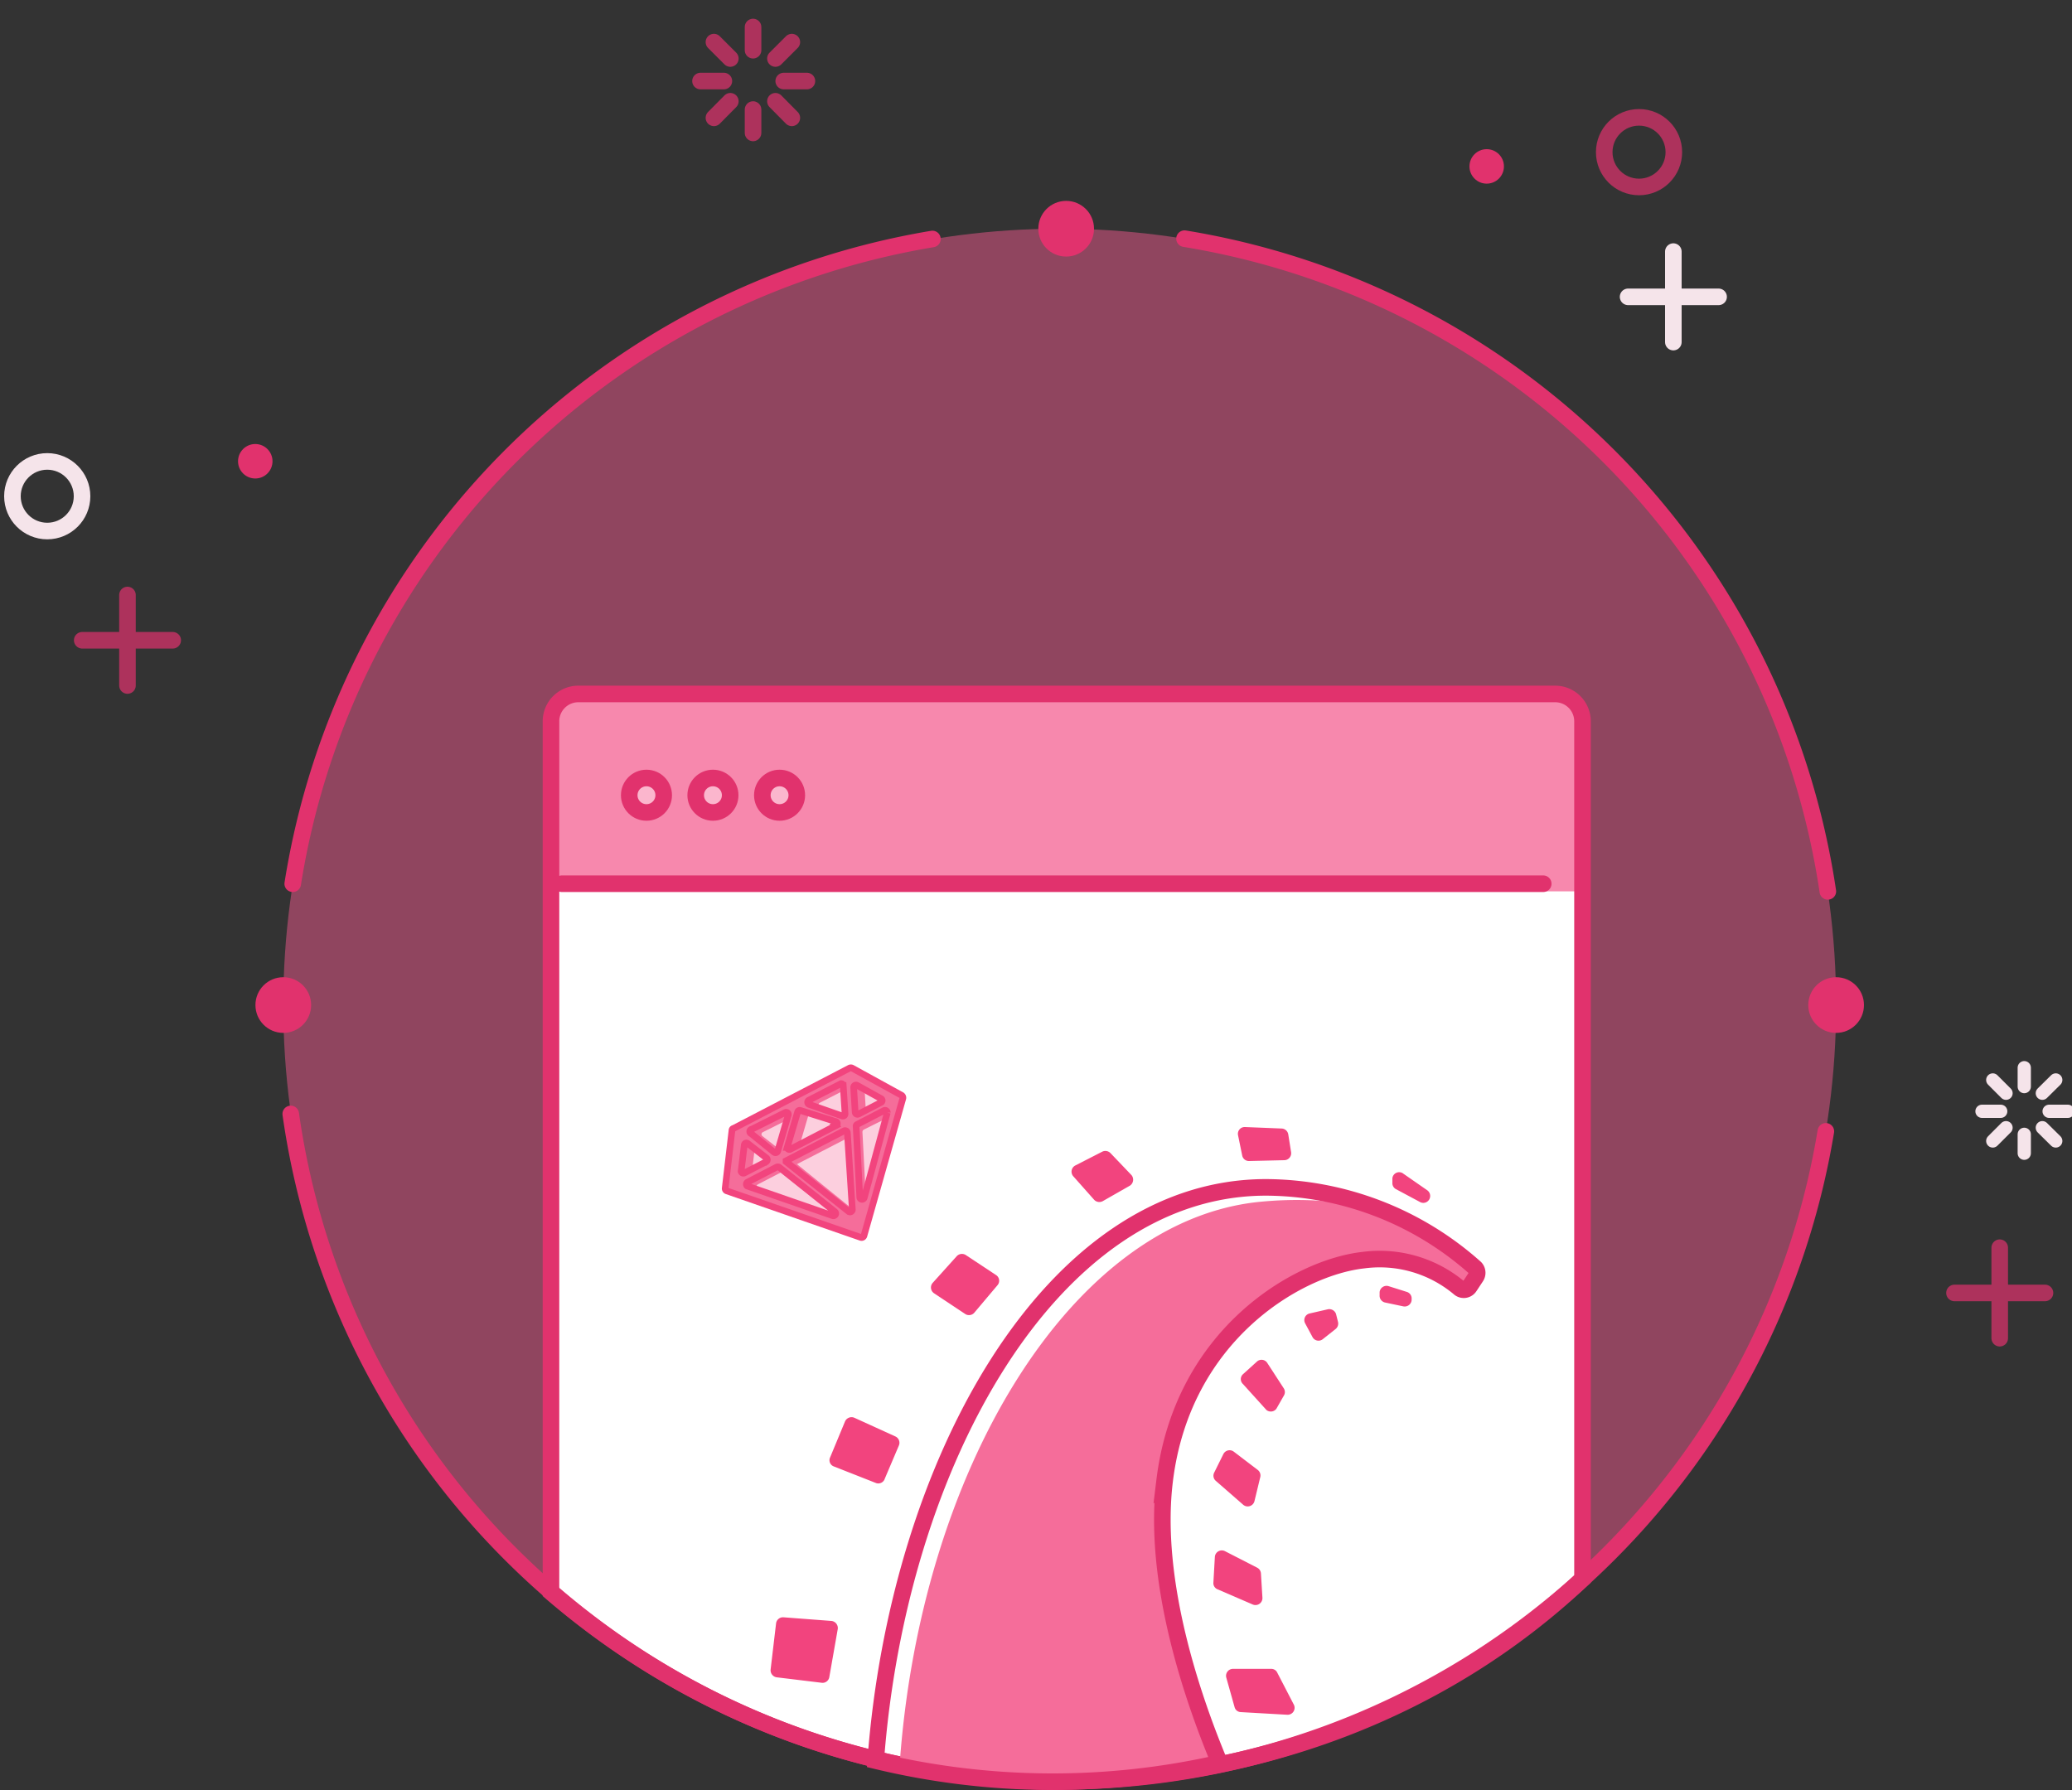 <svg xmlns="http://www.w3.org/2000/svg" viewBox="0 0 125 108"><rect x="0" y="0" width="125" height="108" fill="#333333" stroke="none"/><defs><style>.cls-4{fill:#e1326d}.cls-14,.cls-6,.cls-7,.cls-8,.cls-9{fill:none}.cls-15,.cls-6,.cls-9{stroke:#e1326d}.cls-14,.cls-15,.cls-6,.cls-7,.cls-8,.cls-9{stroke-linecap:round}.cls-6,.cls-7,.cls-8{stroke-miterlimit:10}.cls-7,.cls-8{stroke:#f5e4ea}.cls-8{stroke-width:.8px}.cls-14,.cls-15,.cls-9{strokeLinejoin:round}.cls-11{fill:#f2447e}.cls-14{stroke:#f2447e;stroke-width:.4px}.cls-13{fill:#fccfde}.cls-15{fill:#fbb6cd}</style></defs><g id="Language_Icons" data-name="Language Icons"><circle cx="63.93" cy="60.64" r="46.84" fill="#ef598d" opacity=".5"/><path d="M93.82 41.87H34.89a1.65 1.65 0 00-1.65 1.65v52.55a47.1 47.1 0 0030.08 11.41c12.45 0 23.76-4.29 32.15-12.21V43.52a1.65 1.65 0 00-1.65-1.65z" fill="#fff"/><path fill="#f13976" opacity=".6" d="M33.24 42.18h62.23v11.6H33.24z"/><circle class="cls-4" cx="89.69" cy="10.04" r="1.04"/><circle class="cls-4" cx="15.4" cy="27.83" r="1.04"/><circle class="cls-4" cx="64.32" cy="13.8" r="1.68"/><circle class="cls-4" cx="17.09" cy="60.64" r="1.68"/><circle class="cls-4" cx="110.77" cy="60.64" r="1.68"/><g opacity=".7"><path class="cls-6" d="M4.96 38.63h5.46M7.69 41.36V35.9M117.91 78.01h5.46M120.64 80.74v-5.46M45.43 1.63v1.4M45.43 6.61v1.41M48.68 4.89h-1.4M43.67 4.89h-1.41M47.77 2.54l-.99.99M47.77 7.11l-.99-1M43.07 2.54l.99.99M43.07 7.11l.99-1"/><circle class="cls-6" cx="98.88" cy="9.18" r="2.1"/></g><path class="cls-7" d="M98.22 17.91h5.46M100.95 20.64v-5.46"/><path class="cls-8" d="M122.12 64.42v1.14M122.12 68.44v1.14M124.75 67.05h-1.13M120.7 67.05h-1.13M124.02 65.16l-.81.8M124.02 68.84l-.81-.8M120.22 65.16l.8.8M120.22 68.84l.8-.8"/><circle class="cls-7" cx="2.85" cy="29.94" r="2.1"/><path class="cls-6" d="M17.66 53.32a46.88 46.88 0 0138.59-38.9M110.15 68.26a46.85 46.85 0 01-92.61-1.05M71.46 14.4a46.88 46.88 0 0138.81 39.38"/><path class="cls-9" d="M33.9 53.32h59.2M93.82 41.87H34.89a1.65 1.65 0 00-1.65 1.65v52.55a47.1 47.1 0 0030.08 11.41c12.45 0 23.76-4.29 32.15-12.21V43.52a1.65 1.65 0 00-1.65-1.65z"/><path d="M70.17 90.28c1-8.82 7.79-13.47 11.29-13.86 3-.34 4.59-.26 6.37 1.06a.36.36 0 00.55-.09l.35-.59a.45.45 0 00-.06-.53c-1-1.09-4.77-4.52-12.65-3.76-11.44 1.12-20.57 16.31-21.76 34.17 3 .82 7.05.82 10.29.82a34.55 34.55 0 008.79-.94c-1.41-3.77-3.83-10.15-3.17-16.28z" fill="#f56d9a"/><path class="cls-9" d="M70.26 89.34c1.08-8.85 8.06-12.88 12-13.31a7.47 7.47 0 015.77 1.68.41.41 0 00.62-.08l.39-.59a.43.43 0 00-.04-.54 19.09 19.09 0 00-12.62-4.86c-13 0-22.21 16.68-23.55 34.59a45.49 45.49 0 0020.75.14c-1.58-3.78-4.07-10.89-3.32-17.03z"/><path class="cls-11" d="M47.27 97.58a.42.42 0 00-.45.36l-.33 2.79a.43.43 0 00.36.47l2.72.33a.41.41 0 00.46-.34l.51-2.9a.43.43 0 00-.38-.49zM53.38 89.21l.85-2a.42.42 0 00-.21-.54l-2.48-1.13a.43.43 0 00-.56.22l-.9 2.17a.4.4 0 00.23.55l2.54 1a.41.41 0 00.53-.27zM58.23 79.28a.42.42 0 00.55-.08l1.4-1.66a.41.41 0 00-.09-.61l-1.83-1.21a.43.43 0 00-.54.07l-1.45 1.61a.42.42 0 00.08.63zM66 72.38a.43.43 0 00.53.09l1.63-.93a.43.43 0 00.1-.64L67 69.58a.43.43 0 00-.51-.09l-1.62.83a.42.42 0 00-.13.64zM77.33 68.09L75.11 68a.41.41 0 00-.42.5l.25 1.22a.41.41 0 00.42.33l2.13-.05a.42.42 0 00.4-.48l-.17-1.07a.42.42 0 00-.39-.36zM84 71.09v.27a.41.41 0 00.22.39l1.44.77a.41.41 0 00.55-.13.42.42 0 00-.1-.57l-1.44-1a.41.41 0 00-.67.27zM83.77 77.6a.42.42 0 00-.54.36v.19a.42.42 0 00.34.44l1.09.23a.42.42 0 00.5-.37v-.07a.41.41 0 00-.28-.43zM80.09 79l-1.09.25a.41.41 0 00-.26.6l.44.82a.41.41 0 00.62.13l.77-.61a.42.42 0 00.15-.43l-.12-.48a.43.43 0 00-.51-.28zM77 85l.45-.79a.41.41 0 000-.44l-1-1.54a.41.41 0 00-.62-.08l-.85.77a.4.4 0 000 .58l1.42 1.57A.42.42 0 0077 85zM73.81 87.72l-.56 1.13a.41.41 0 00.1.5L75 90.79a.42.42 0 00.68-.22l.35-1.45a.42.42 0 00-.15-.43l-1.47-1.12a.42.42 0 00-.6.15zM73.45 95.89l2.13.92a.42.42 0 00.58-.41l-.09-1.47a.42.42 0 00-.22-.34l-1.95-1a.42.42 0 00-.61.35l-.09 1.58a.4.4 0 00.25.37zM74.48 103a.4.4 0 00.37.3l2.81.16a.42.42 0 00.4-.6l-1-1.93a.4.4 0 00-.37-.24h-2.31a.42.42 0 00-.4.53z"/><path d="M44.26 68.08l7-3.64a.17.17 0 01.14 0l3 1.65a.18.18 0 01.07.17l-2.35 8.3a.15.15 0 01-.19.1l-8.09-2.81a.15.15 0 01-.09-.16l.41-3.5a.12.12 0 01.1-.11z" stroke="#f2447e" stroke-width=".4" fill="#f56d9a" strokeLinejoin="round" stroke-linecap="round"/><path class="cls-13" d="M47.11 70.74l-1.39.72a.14.14 0 000 .25l4.61 1.6zM48.08 70.24l3.26 2.64-.26-4.19-3 1.55zM52.12 68.15a.17.17 0 00-.09.16l.19 3.69 1.23-4.51zM50.42 67.92a.13.13 0 000-.25l-1.6-.55-.57 1.94zM49.48 66.78l1.52.52-.09-1.51-1.44.74a.13.13 0 00.01.25zM46 68.55l1 .78.52-1.77-1.52.76a.14.14 0 000 .23zM53.09 66.68a.15.15 0 000-.25l-.92-.51.07 1.19zM46.18 70.25a.14.14 0 000-.23l-.67-.55-.14 1.19z"/><path class="cls-14" d="M45.08 71.56l5.16 1.79a.14.14 0 00.13-.24L47 70.42a.16.16 0 00-.15 0l-1.74.9a.14.14 0 00-.03.24zM47.42 70.09l3.77 3a.14.14 0 00.23-.11l-.3-4.64a.14.14 0 00-.2-.11l-3.5 1.81zM53.34 67l-1.62.84a.11.11 0 00-.07.13l.22 4.29a.14.14 0 00.27 0l1.39-5.13a.14.14 0 00-.19-.13zM47.68 69.34l2.74-1.42a.13.13 0 000-.25L48.29 67a.13.13 0 00-.17.09l-.63 2.14a.13.13 0 00.19.11zM50.74 65.38l-1.94 1a.14.14 0 000 .25l2 .7a.13.13 0 00.18-.13l-.11-1.71a.13.13 0 00-.13-.11zM45.32 68.4l1.38 1.12a.14.14 0 00.22-.07l.63-2.16a.13.13 0 00-.19-.16l-2 1a.14.14 0 00-.04.27zM53.14 66.28l-1.44-.8a.14.14 0 00-.2.13l.09 1.49a.14.14 0 00.2.12l1.35-.7a.13.13 0 000-.24zM44.91 70.77l1.32-.68a.14.14 0 000-.23L45.12 69a.13.13 0 00-.22.09l-.19 1.59a.14.14 0 00.2.09z"/><circle class="cls-15" cx="39" cy="47.98" r="1.04"/><circle class="cls-15" cx="43.01" cy="47.98" r="1.04"/><circle class="cls-15" cx="47.03" cy="47.98" r="1.04"/></g></svg>